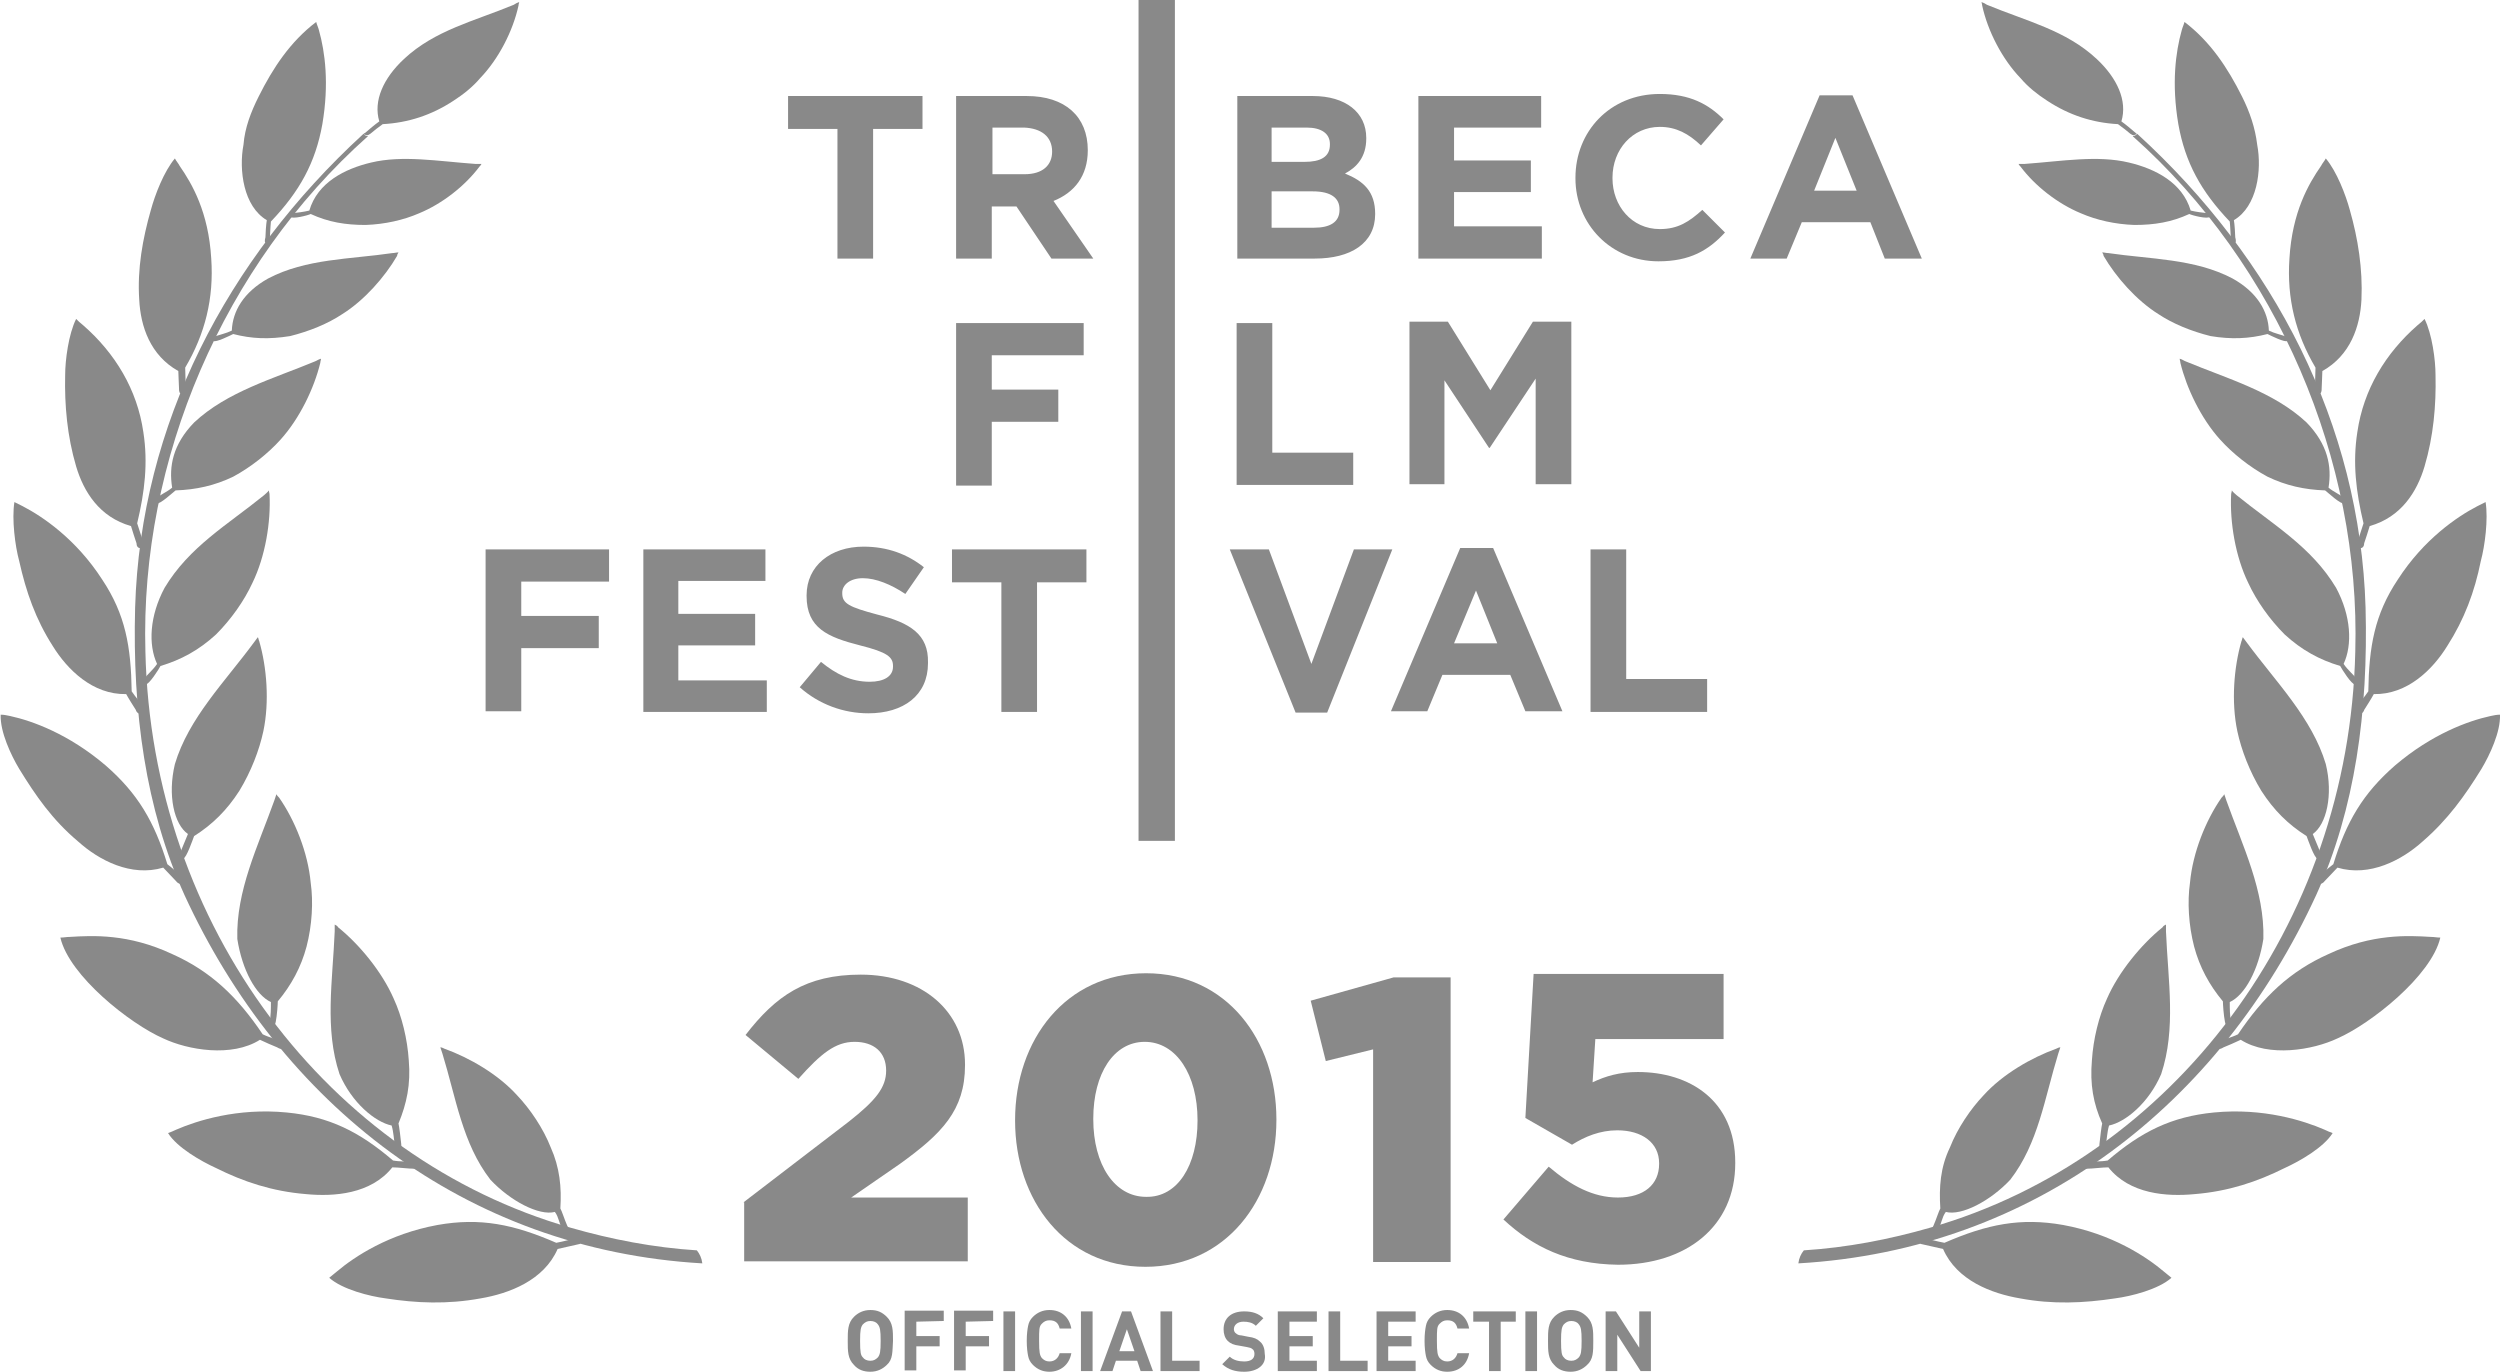 <?xml version="1.0" encoding="utf-8"?>
<!-- Generator: Adobe Illustrator 19.0.1, SVG Export Plug-In . SVG Version: 6.00 Build 0)  -->
<!DOCTYPE svg PUBLIC "-//W3C//DTD SVG 1.1//EN" "http://www.w3.org/Graphics/SVG/1.1/DTD/svg11.dtd">
<svg version="1.1" id="Logo_OUTLINES" xmlns="http://www.w3.org/2000/svg" xmlns:xlink="http://www.w3.org/1999/xlink" x="0px"
	 y="0px" viewBox="1448.2 295.6 364.5 200" style="enable-background:new 1448.2 295.6 364.5 200;" xml:space="preserve">
<style type="text/css">
	.st0{fill:#898989;}
</style>
<path class="st0" d="M1570.3,333.3h5.2v-18.9h7.2v-4.8h-19.6v4.8h7.2L1570.3,333.3L1570.3,333.3z M1606.8,317.5L1606.8,317.5
	c0-4.9-3.3-7.9-8.9-7.9h-10.3v23.7h5.2v-7.6h3.6l5.1,7.6h6.1l-5.8-8.4C1604.8,323.7,1606.8,321.3,1606.8,317.5z M1601.6,317.7
	c0,2-1.4,3.3-4,3.3h-4.7v-6.8h4.6C1600,314.3,1601.6,315.5,1601.6,317.7L1601.6,317.7L1601.6,317.7z M1648.7,326.8L1648.7,326.8
	c0-3.3-1.7-4.8-4.4-5.9c1.7-0.9,3.1-2.4,3.1-5.1v-0.1c0-3.7-3-6.1-7.8-6.1h-11v23.7h11.3C1645.1,333.3,1648.7,331.1,1648.7,326.8z
	 M1633.6,314.2h5.1c2.2,0,3.4,0.9,3.4,2.4v0.1c0,1.8-1.4,2.5-3.7,2.5h-4.8V314.2z M1633.6,323.5h6c2.7,0,3.9,1,3.9,2.6v0.1
	c0,1.8-1.4,2.6-3.7,2.6h-6.2V323.5z M1673,328.6h-12.8v-5h11.2V319h-11.2v-4.8h12.7v-4.6H1655v23.7h18V328.6z M1690,333.7
	c4.6,0,7.3-1.6,9.7-4.2l-3.3-3.3c-1.9,1.7-3.5,2.8-6.2,2.8c-4.1,0-6.9-3.4-6.9-7.4v-0.1c0-4.1,2.9-7.4,6.9-7.4c2.4,0,4.2,1,6,2.7
	l3.3-3.8c-2.2-2.2-4.9-3.7-9.3-3.7c-7.3,0-12.3,5.5-12.3,12.2v0.1C1677.9,328.3,1683.1,333.7,1690,333.7z M1723,333.3h5.4
	l-10.1-23.8h-4.8l-10.1,23.8h5.3l2.2-5.3h10L1723,333.3z M1712.7,323.4l3.1-7.7l3.1,7.7H1712.7z M1592.8,357.1h9.7v-4.7h-9.7v-5
	h13.4v-4.7h-18.6v23.7h5.2V357.1z M1628.5,342.6v23.7h17v-4.7h-11.8v-18.9H1628.5z M1658.7,350.9l6.6,10h0.1l6.7-10.1v15.4h5.2
	v-23.7h-5.6l-6.2,10l-6.2-10h-5.6v23.7h5.1V350.9z M1519,399.3h5.2v-9.2h11.3v-4.7h-11.3v-5h12.8v-4.7h-18V399.3z M1547.1,389.7
	h11.2v-4.6h-11.2v-4.8h12.7v-4.6h-17.8v23.7h18v-4.6h-12.9V389.7L1547.1,389.7z M1576.1,385.2c-4.1-1.1-5.1-1.6-5.1-3.1V382
	c0-1.1,1.1-2.1,3-2.1s4.1,0.9,6.2,2.3l2.7-3.9c-2.4-1.9-5.3-3-8.8-3c-4.8,0-8.3,2.8-8.3,7.1v0.1c0,4.7,3.1,6,7.8,7.2
	c4,1,4.8,1.7,4.8,3v0.1c0,1.4-1.3,2.2-3.4,2.2c-2.7,0-4.9-1.1-7.1-2.9l-3.1,3.7c2.8,2.5,6.4,3.8,10,3.8c5.1,0,8.7-2.6,8.7-7.3v-0.1
	C1583.6,388.1,1580.9,386.4,1576.1,385.2z M1587,380.5h7.2v18.9h5.2v-18.9h7.2v-4.8H1587V380.5z M1641.7,399.5l9.5-23.8h-5.6
	l-6.2,16.7l-6.2-16.7h-5.7l9.6,23.8H1641.7z M1668.4,394l2.2,5.3h5.4l-10.1-23.8h-4.8l-10.1,23.8h5.3l2.2-5.3H1668.4z M1663.4,381.7
	l3.1,7.7h-6.3L1663.4,381.7z M1697.1,394.6h-11.8v-18.9h-5.2v23.7h17V394.6L1697.1,394.6z M1614.2,418.2h5.3V295.6h-5.3V418.2z"/>
<g>
	<path class="st0" d="M1550.6,479.8c-34.6-2-61.5-23.3-75.5-53.7c-5.7-12.6-7.6-26.8-7.2-41.9c0.8-26.8,13.4-50.8,33.2-69
		c0.1-0.1,0.1-0.1,0.2,0c0.1,0.1,0.2,0.2,0.4,0.2c0.1,0,0.2,0,0.1,0.1c-21,18.7-33.2,47.1-32.4,75.1c0.9,40,26.7,73.9,62,84
		c5.9,1.7,12.1,2.9,18.4,3.3C1550.2,478.4,1550.5,479,1550.6,479.8z"/>
	<g>
		<path class="st0" d="M1459.6,418.3c3,2.7,7.7,5.2,12.4,3.8c0.3,0.3,1.7,1.8,1.9,2c0.2,0.3,0.7,0.5,1,0.3c0.2-0.1,0.3-0.4,0.1-0.7
			c-0.7-0.7-1.5-1.4-2.4-2.1c-1.9-6.2-4.3-10.3-9-14.4c-5.4-4.6-10.7-6.5-13.9-7.2c-0.5-0.1-0.9-0.2-1.4-0.2
			c-0.1,2.5,1.5,5.9,2.7,7.9C1453.4,411.6,1455.8,415.1,1459.6,418.3z"/>
		<path class="st0" d="M1493.5,326.8c-0.4,0.2-2.7,0.8-3,0.4c-0.1-0.1,0-0.5,0.2-0.5c0.9-0.1,1.8-0.2,2.6-0.4c1.2-4.1,5.2-6.1,9-7
			c4.6-1.1,9.7-0.2,15.2,0.2c0.3,0,0.6,0,0.9,0c-0.1,0.2-0.2,0.3-0.3,0.4c-2.1,2.8-5.4,5.4-8.8,6.8c-2.3,1-5,1.6-7.8,1.7
			C1498.6,328.4,1496.1,328,1493.5,326.8z"/>
		<path class="st0" d="M1501.7,315.3c0.2,0,0.2,0,0.5-0.2c0.6-0.5,1.1-0.9,1.8-1.4c3.7-0.2,7.1-1.3,10.3-3.4c1.4-0.9,2.8-2,3.9-3.3
			c2.7-2.8,4.8-6.9,5.6-10.6c0-0.2,0.1-0.4,0.1-0.5c-0.3,0.1-0.5,0.2-0.8,0.4c-5.8,2.4-11.5,3.7-16,7.9c-3,2.8-4.5,6.1-3.6,9.1
			c-0.7,0.5-1.4,1.1-2.1,1.7C1501,315.1,1501.4,315.3,1501.7,315.3z"/>
		<path class="st0" d="M1482.2,344.3c-0.4,0.2-2.6,1.3-2.9,1c-0.2-0.1-0.1-0.5,0.1-0.6c0.8-0.3,1.8-0.5,2.6-0.9
			c0.1-2.8,1.7-5.6,5.3-7.6c5.5-2.9,12-2.8,18.1-3.7c0.3,0,0.6-0.1,0.9-0.1c-0.1,0.2-0.2,0.3-0.2,0.5c-1.8,3.1-4.8,6.5-8,8.5
			c-2.1,1.4-4.8,2.5-7.6,3.2C1487.4,345.1,1484.9,345,1482.2,344.3z"/>
		<path class="st0" d="M1455.9,389.8c2.1,3.4,5.8,7.1,10.7,7c0.2,0.4,1.2,2,1.4,2.3c0.1,0.4,0.5,0.7,0.9,0.5
			c0.2-0.1,0.4-0.3,0.3-0.7c-0.5-0.9-1.2-1.6-1.8-2.5c-0.1-6.5-0.9-11.2-4.3-16.3c-3.8-5.9-8.7-9.2-11.6-10.7
			c-0.4-0.2-0.8-0.4-1.2-0.6c-0.4,2.5,0.1,6.4,0.7,8.6C1452,381.9,1453.4,385.9,1455.9,389.8z"/>
		<path class="st0" d="M1459.3,363.6c1.1,3.7,3.4,7.4,8,8.7c0.1,0.4,0.7,2.2,0.8,2.5c0,0.4,0.2,0.8,0.7,0.7c0.2,0,0.4-0.2,0.4-0.5
			c-0.3-1-0.7-2.1-1-3.1c1.1-4.6,1.6-8.8,0.9-13.3c-0.9-6.2-4.1-11.5-8.8-15.6c-0.4-0.3-0.7-0.6-1-0.9c-1.1,2.2-1.6,6-1.6,8.2
			C1457.6,354.7,1458,359.2,1459.3,363.6z"/>
		<path class="st0" d="M1468.5,339.3c0.2,3.9,1.6,8.1,5.7,10.4c0,0.4,0.1,2.3,0.1,2.5c0,0.4,0,0.8,0.5,0.9c0.2,0,0.4,0,0.5-0.4
			c0-1-0.1-2.5-0.1-3.5c2.9-4.9,4.2-10.1,3.8-15.9c-0.4-6.8-2.8-10.9-4.6-13.5c-0.2-0.4-0.5-0.7-0.7-1.1c-1.6,1.9-2.9,5.3-3.5,7.5
			C1469,330.4,1468.2,334.8,1468.5,339.3z"/>
		<path class="st0" d="M1483.7,316.7c-0.7,3.7,0,9,3.4,11c-0.1,0.5-0.2,2.1-0.2,2.5c-0.1,0.4-0.2,0.8,0.2,0.9c0.2,0,0.3,0,0.4-0.3
			c0.1-1,0.1-1.9,0.2-2.9c4.2-4.4,6.5-8.6,7.5-14.2c1-5.9,0.4-10.5-0.5-13.7c-0.1-0.4-0.3-0.8-0.4-1.2c-3.8,2.9-6.3,6.7-8.4,10.9
			C1484.8,311.9,1483.9,314.2,1483.7,316.7z"/>
		<path class="st0" d="M1473.8,367.1c-0.4,0.3-2.3,2.1-2.8,1.9c-0.2-0.1-0.3-0.6-0.1-0.7c0.7-0.6,1.7-1,2.4-1.6
			c-0.5-3.1,0.1-6.3,3.2-9.5c4.8-4.5,11.6-6.4,17.6-8.9c0.3-0.1,0.5-0.3,0.9-0.4c0,0.2-0.1,0.4-0.1,0.6c-0.9,3.7-3,8.1-5.8,11.2
			c-1.8,2-4.3,4-6.9,5.4C1479.5,366.4,1476.8,367,1473.8,367.1z"/>
		<path class="st0" d="M1471.6,392.7c-0.2,0.4-1.7,2.8-2.2,2.7c-0.2,0-0.5-0.5-0.3-0.7c0.6-0.8,1.4-1.4,2-2.3
			c-1.3-2.8-1.1-7,1.1-11.1c3.6-6,9.2-9.2,14.5-13.5c0.2-0.2,0.5-0.4,0.7-0.7c0,0.2,0.1,0.4,0.1,0.6c0.2,4-0.6,9-2.5,12.9
			c-1.2,2.6-3.1,5.3-5.3,7.5C1477.2,390.4,1474.6,391.8,1471.6,392.7z"/>
		<path class="st0" d="M1476.5,417.5c-0.2,0.5-1.1,3.2-1.6,3.3c-0.2,0-0.6-0.4-0.5-0.7c0.4-0.9,0.8-2,1.2-2.9c-2-1.4-3-5.6-1.9-10.2
			c2-6.7,7.3-12,11.5-17.7c0.2-0.3,0.4-0.5,0.6-0.8c0.1,0.2,0.1,0.4,0.2,0.6c1.1,3.8,1.5,8.8,0.6,13.1c-0.6,2.8-1.8,5.9-3.5,8.7
			C1481.3,413.7,1479.2,415.8,1476.5,417.5z"/>
		<path class="st0" d="M1472,447c3.6,1.7,10,2.8,14.1,0.2c0.4,0.2,2.2,1,2.5,1.1c0.3,0.2,0.8,0.4,1,0c0.1-0.2,0.2-0.4-0.1-0.7
			c-0.9-0.5-2-0.7-3-1.2c-3.7-5.5-7.6-9.2-13.2-11.7c-6.4-3-11.6-2.7-14.9-2.5c-0.5,0-0.9,0.1-1.4,0.1
			C1458.3,437.9,1467.2,444.9,1472,447z"/>
		<path class="st0" d="M1488.7,441.6c0,0.4-0.1,2-0.3,3c-0.1,0.3-0.1,0.7-0.5,0.6c-0.2,0-0.4-0.4-0.4-0.5c0.2-1,0.2-2.1,0.2-3
			c-2.2-1-4.2-4.7-4.9-9.2c-0.2-7,3-13.5,5.4-20.2c0.1-0.3,0.2-0.6,0.3-0.9c0.1,0.2,0.2,0.3,0.4,0.5c2.3,3.3,4.2,8,4.6,12.4
			c0.4,2.8,0.2,6.2-0.6,9.3C1492.1,436.6,1490.7,439.2,1488.7,441.6z"/>
		<path class="st0" d="M1492.8,469.7c4.1,0.4,9.5,0,12.6-3.9c0.9,0,2.3,0.2,3.2,0.2c0.2,0,0.4-0.2,0.5-0.4c0-0.2,0-0.4-0.5-0.6
			c-1-0.1-2,0-3.1-0.2c-4.9-4.2-9.3-6.4-15.5-7c-7.2-0.7-13.1,1.2-16.1,2.5c-0.4,0.2-0.9,0.4-1.2,0.5c1.3,2.1,4.8,4.1,7,5.1
			C1483.7,467.9,1487.9,469.3,1492.8,469.7z"/>
		<path class="st0" d="M1506.3,459.4c0.1,0.4,0.3,2,0.4,3c0,0.3,0.1,0.7-0.4,0.7c-0.2,0-0.5-0.2-0.5-0.4c-0.2-1-0.2-2-0.5-3
			c-2.4-0.5-5.8-3.3-7.6-7.5c-2.2-6.6-1-13.6-0.7-20.8c0-0.3,0-0.6,0-1c0.2,0.1,0.4,0.2,0.5,0.4c3.1,2.5,6.4,6.5,8.1,10.4
			c1.2,2.6,2,5.9,2.2,9C1508.1,453.7,1507.5,456.5,1506.3,459.4z"/>
		<path class="st0" d="M1529.9,471.8c0.2,0.3,0.6,1.6,1,2.5c0.1,0.2,0.3,0.6-0.1,0.7c-0.2,0.1-0.5,0-0.6-0.2
			c-0.5-0.8-0.5-1.7-1.1-2.5c-2.3,0.6-6.5-1.6-9.4-4.7c-4.1-5.3-5-11.9-7-18.4c-0.1-0.3-0.2-0.6-0.3-0.9c0.2,0,0.4,0.1,0.6,0.2
			c3.6,1.3,7.8,3.7,10.6,6.8c1.9,2,3.8,4.8,4.9,7.6C1529.8,465.8,1530.1,468.7,1529.9,471.8z"/>
		<path class="st0" d="M1518.3,484.9c4.1-0.7,9.2-2.6,11.2-7.2c0.8-0.2,2.3-0.5,3.1-0.7c0.2,0,0.4-0.3,0.4-0.5
			c0-0.2-0.2-0.4-0.6-0.4c-1,0.2-2,0.5-3.1,0.7c-6.2-2.7-11.1-3.7-17.3-2.6c-7.1,1.3-12.1,4.6-14.7,6.8c-0.4,0.3-0.7,0.6-1.1,0.9
			c1.9,1.7,5.9,2.7,8.2,3C1508.9,485.6,1513.4,485.8,1518.3,484.9z"/>
	</g>
</g>
<g>
	<path class="st0" d="M1710.4,479.8c34.6-2,61.5-23.3,75.5-53.7c5.7-12.6,7.6-26.8,7.2-41.9c-0.8-26.8-13.4-50.9-33.2-69
		c-0.1-0.1-0.1-0.1-0.2,0c-0.1,0.1-0.2,0.2-0.4,0.2c-0.1,0-0.2,0-0.1,0.1c21,18.7,33.2,47.1,32.4,75.1c-0.9,40-26.7,73.9-62,84
		c-5.9,1.7-12.1,2.9-18.4,3.3C1710.8,478.4,1710.5,479,1710.4,479.8z"/>
	<g>
		<path class="st0" d="M1801.4,418.3c-3,2.7-7.7,5.2-12.4,3.8c-0.3,0.3-1.7,1.8-1.9,2c-0.2,0.3-0.7,0.5-1,0.3
			c-0.2-0.1-0.3-0.4-0.1-0.7c0.7-0.7,1.5-1.4,2.4-2.1c1.9-6.2,4.3-10.3,9-14.4c5.4-4.6,10.7-6.5,13.9-7.2c0.5-0.1,0.9-0.2,1.4-0.2
			c0.1,2.5-1.5,5.9-2.7,7.9C1807.6,411.6,1805.1,415.1,1801.4,418.3z"/>
		<path class="st0" d="M1767.4,326.8c0.4,0.2,2.7,0.8,3,0.4c0.1-0.1,0-0.5-0.2-0.5c-0.9-0.1-1.8-0.2-2.6-0.4c-1.2-4.1-5.2-6.1-9-7
			c-4.6-1.1-9.7-0.2-15.2,0.2c-0.3,0-0.6,0-0.9,0c0.1,0.2,0.2,0.3,0.3,0.4c2.1,2.8,5.4,5.4,8.8,6.8c2.3,1,5,1.6,7.8,1.7
			C1762.3,328.4,1764.8,328,1767.4,326.8z"/>
		<path class="st0" d="M1759.3,315.3c-0.2,0-0.2,0-0.5-0.2c-0.6-0.5-1.1-0.9-1.8-1.4c-3.7-0.2-7.1-1.3-10.3-3.4
			c-1.4-0.9-2.8-2-3.9-3.3c-2.7-2.8-4.8-6.9-5.6-10.6c0-0.2-0.1-0.4-0.1-0.5c0.3,0.1,0.5,0.2,0.8,0.4c5.8,2.4,11.5,3.7,16,7.9
			c3,2.8,4.5,6.1,3.6,9.1c0.7,0.5,1.4,1.1,2.1,1.7C1759.9,315.1,1759.5,315.3,1759.3,315.3z"/>
		<path class="st0" d="M1778.8,344.3c0.4,0.2,2.6,1.3,2.9,1c0.2-0.1,0.1-0.5-0.1-0.6c-0.8-0.3-1.8-0.5-2.6-0.9
			c-0.1-2.8-1.7-5.6-5.3-7.6c-5.5-2.9-12-2.8-18.1-3.7c-0.3,0-0.6-0.1-0.9-0.1c0.1,0.2,0.2,0.3,0.2,0.5c1.8,3.1,4.8,6.5,8,8.5
			c2.1,1.4,4.8,2.5,7.6,3.2C1773.5,345.1,1776.1,345,1778.8,344.3z"/>
		<path class="st0" d="M1805,389.8c-2.1,3.4-5.8,7.1-10.7,7c-0.2,0.4-1.2,2-1.4,2.3c-0.1,0.4-0.5,0.7-0.9,0.5
			c-0.2-0.1-0.4-0.3-0.3-0.7c0.5-0.9,1.2-1.6,1.8-2.5c0.1-6.5,0.9-11.2,4.3-16.3c3.8-5.9,8.7-9.2,11.6-10.7c0.4-0.2,0.8-0.4,1.2-0.6
			c0.4,2.5-0.1,6.4-0.7,8.6C1809,381.9,1807.5,385.9,1805,389.8z"/>
		<path class="st0" d="M1801.7,363.6c-1.1,3.7-3.4,7.4-8,8.7c-0.1,0.4-0.7,2.2-0.8,2.5c0,0.4-0.2,0.8-0.7,0.7
			c-0.2,0-0.4-0.2-0.4-0.5c0.3-1,0.7-2.1,1-3.1c-1.1-4.6-1.6-8.8-0.9-13.3c0.9-6.2,4.1-11.5,8.8-15.6c0.4-0.3,0.7-0.6,1-0.9
			c1.1,2.2,1.6,6,1.6,8.2C1803.4,354.7,1803,359.2,1801.7,363.6z"/>
		<path class="st0" d="M1792.5,339.3c-0.2,3.9-1.6,8.1-5.7,10.4c0,0.4-0.1,2.3-0.1,2.5c0,0.4,0,0.8-0.5,0.9c-0.2,0-0.4,0-0.5-0.4
			c0-1,0.1-2.5,0.1-3.5c-2.9-4.9-4.2-10.1-3.8-15.9c0.4-6.8,2.8-10.9,4.6-13.5c0.2-0.4,0.5-0.7,0.7-1.1c1.6,1.9,2.9,5.3,3.5,7.5
			C1792,330.4,1792.7,334.8,1792.5,339.3z"/>
		<path class="st0" d="M1777.3,316.7c0.7,3.7,0,9-3.4,11c0.1,0.5,0.2,2.1,0.2,2.5c0.1,0.4,0.2,0.8-0.2,0.9c-0.2,0-0.3,0-0.4-0.3
			c-0.1-1-0.1-1.9-0.2-2.9c-4.2-4.4-6.5-8.6-7.5-14.2c-1-5.9-0.4-10.5,0.5-13.7c0.1-0.4,0.3-0.8,0.4-1.2c3.8,2.9,6.3,6.7,8.4,10.9
			C1776.2,311.9,1777,314.2,1777.3,316.7z"/>
		<path class="st0" d="M1787.2,367.1c0.4,0.3,2.3,2.1,2.8,1.9c0.2-0.1,0.3-0.6,0.1-0.7c-0.7-0.6-1.7-1-2.4-1.6
			c0.5-3.1-0.1-6.3-3.2-9.5c-4.8-4.5-11.6-6.4-17.6-8.9c-0.3-0.1-0.5-0.3-0.9-0.4c0,0.2,0.1,0.4,0.1,0.6c0.9,3.7,3,8.1,5.8,11.2
			c1.8,2,4.3,4,6.9,5.4C1781.5,366.4,1784.2,367,1787.2,367.1z"/>
		<path class="st0" d="M1789.4,392.7c0.2,0.4,1.7,2.8,2.2,2.7c0.2,0,0.5-0.5,0.3-0.7c-0.6-0.8-1.4-1.4-2-2.3c1.3-2.8,1.1-7-1.1-11.1
			c-3.6-6-9.2-9.2-14.5-13.5c-0.2-0.2-0.5-0.4-0.7-0.7c0,0.2-0.1,0.4-0.1,0.6c-0.2,4,0.6,9,2.5,12.9c1.2,2.6,3.1,5.3,5.3,7.5
			C1783.8,390.4,1786.4,391.8,1789.4,392.7z"/>
		<path class="st0" d="M1784.5,417.5c0.2,0.5,1.1,3.2,1.6,3.3c0.2,0,0.6-0.4,0.5-0.7c-0.4-0.9-0.8-2-1.2-2.9c2-1.4,3-5.7,1.9-10.2
			c-2-6.7-7.3-12-11.5-17.7c-0.2-0.3-0.4-0.5-0.6-0.8c-0.1,0.2-0.1,0.4-0.2,0.6c-1.1,3.8-1.5,8.8-0.6,13.1c0.6,2.8,1.8,5.9,3.5,8.7
			C1779.7,413.7,1781.8,415.8,1784.5,417.5z"/>
		<path class="st0" d="M1789,447c-3.6,1.7-10,2.8-14.1,0.2c-0.4,0.2-2.2,1-2.5,1.1c-0.3,0.2-0.8,0.4-1,0c-0.1-0.2-0.2-0.4,0.1-0.7
			c0.9-0.5,2-0.7,3-1.2c3.7-5.5,7.6-9.2,13.2-11.7c6.4-3,11.6-2.7,14.9-2.5c0.5,0,0.9,0.1,1.4,0.1
			C1802.7,437.9,1793.8,444.9,1789,447z"/>
		<path class="st0" d="M1772.3,441.6c0,0.4,0.1,2,0.3,3c0.1,0.3,0.1,0.7,0.5,0.6c0.2,0,0.4-0.4,0.4-0.5c-0.2-1-0.2-2.1-0.2-3
			c2.2-1,4.2-4.7,4.9-9.2c0.2-7-3-13.5-5.4-20.2c-0.1-0.3-0.2-0.6-0.3-0.9c-0.1,0.2-0.2,0.3-0.4,0.5c-2.3,3.3-4.2,8-4.6,12.4
			c-0.4,2.8-0.2,6.2,0.6,9.3C1768.9,436.6,1770.3,439.2,1772.3,441.6z"/>
		<path class="st0" d="M1768.2,469.7c-4.1,0.4-9.5,0-12.6-3.9c-0.9,0-2.3,0.2-3.2,0.2c-0.2,0-0.4-0.2-0.5-0.4c0-0.2,0-0.4,0.5-0.6
			c1-0.1,2,0,3.1-0.2c4.9-4.2,9.3-6.4,15.5-7c7.2-0.7,13.1,1.2,16.1,2.5c0.4,0.2,0.9,0.4,1.2,0.5c-1.3,2.1-4.8,4.1-7,5.1
			C1777.3,467.9,1773.1,469.3,1768.2,469.7z"/>
		<path class="st0" d="M1754.7,459.4c-0.1,0.4-0.3,2-0.4,3c0,0.3-0.1,0.7,0.4,0.7c0.2,0,0.5-0.2,0.5-0.4c0.2-1,0.2-2,0.5-3
			c2.4-0.5,5.8-3.3,7.6-7.5c2.2-6.6,1-13.6,0.7-20.8c0-0.3,0-0.6,0-1c-0.2,0.1-0.4,0.2-0.5,0.4c-3.1,2.5-6.4,6.5-8.1,10.4
			c-1.2,2.6-2,5.9-2.2,9C1752.9,453.7,1753.4,456.5,1754.7,459.4z"/>
		<path class="st0" d="M1731.1,471.8c-0.2,0.3-0.6,1.6-1,2.5c-0.1,0.2-0.3,0.6,0.1,0.7c0.2,0.1,0.5,0,0.6-0.2
			c0.5-0.8,0.5-1.7,1.1-2.5c2.3,0.6,6.5-1.6,9.4-4.7c4.1-5.3,5-11.9,7-18.4c0.1-0.3,0.2-0.6,0.3-0.9c-0.2,0-0.4,0.1-0.6,0.2
			c-3.6,1.3-7.8,3.7-10.6,6.8c-1.9,2-3.8,4.8-4.9,7.6C1731.1,465.8,1730.9,468.7,1731.1,471.8z"/>
		<path class="st0" d="M1742.7,484.9c-4.1-0.7-9.2-2.6-11.2-7.2c-0.8-0.2-2.3-0.5-3.1-0.7c-0.2,0-0.4-0.3-0.4-0.5
			c0-0.2,0.2-0.4,0.6-0.4c1,0.2,2,0.5,3.1,0.7c6.2-2.7,11.1-3.7,17.3-2.6c7.1,1.3,12.1,4.6,14.7,6.8c0.4,0.3,0.7,0.6,1.1,0.9
			c-1.9,1.7-5.9,2.7-8.2,3C1752,485.6,1747.5,485.8,1742.7,484.9z"/>
	</g>
</g>
<path class="st0" d="M1556.6,470.9l15.4-11.8c3.8-3,5.4-4.9,5.4-7.4c0-2.7-1.8-4.2-4.6-4.2c-2.8,0-4.9,1.7-8.2,5.4l-7.7-6.4
	c4.4-5.7,8.8-8.8,16.8-8.8c9,0,15.2,5.4,15.2,13.1v0.1c0,6.6-3.4,10-9.5,14.4l-7.1,4.9h17v9.3h-32.6V470.9z"/>
<path class="st0" d="M1596.2,459v-0.1c0-11.7,7.4-21.4,19.1-21.4s19,9.7,19,21.3v0.1c0,11.7-7.4,21.4-19.1,21.4
	C1603.5,480.3,1596.2,470.6,1596.2,459z M1622.8,459v-0.1c0-6.6-3.1-11.4-7.7-11.4c-4.5,0-7.5,4.6-7.5,11.2v0.1
	c0,6.6,3.1,11.3,7.7,11.3C1619.9,470.2,1622.8,465.5,1622.8,459z"/>
<path class="st0" d="M1648.4,448.6l-6.9,1.7l-2.2-8.8l12.1-3.4h8.3v41.5h-11.3L1648.4,448.6L1648.4,448.6z"/>
<g>
	<path class="st0" d="M1577.5,494.6c-0.6,0.6-1.4,1-2.4,1c-1,0-1.8-0.3-2.4-1c-0.9-0.9-0.9-2-0.9-3.5c0-1.5,0-2.6,0.9-3.5
		c0.6-0.6,1.4-1,2.4-1s1.7,0.3,2.4,1c0.9,0.9,0.9,2,0.9,3.5C1578.3,492.7,1578.4,493.8,1577.5,494.6z M1576.2,488.7
		c-0.2-0.3-0.6-0.5-1.1-0.5s-0.8,0.2-1.1,0.5c-0.3,0.4-0.4,0.8-0.4,2.4c0,1.7,0.1,2.1,0.4,2.4c0.2,0.3,0.6,0.5,1.1,0.5
		s0.8-0.2,1.1-0.5c0.3-0.4,0.4-0.8,0.4-2.4C1576.6,489.5,1576.5,489.1,1576.2,488.7z"/>
	<path class="st0" d="M1581.8,488.3v2.1h3.4v1.5h-3.4v3.5h-1.7v-8.7h5.7v1.5L1581.8,488.3L1581.8,488.3z"/>
	<path class="st0" d="M1589,488.3v2.1h3.4v1.5h-3.4v3.5h-1.7v-8.7h5.7v1.5L1589,488.3L1589,488.3z"/>
	<path class="st0" d="M1594.5,495.5v-8.7h1.7v8.7H1594.5z"/>
	<path class="st0" d="M1601.2,495.6c-0.9,0-1.7-0.3-2.4-1c-0.4-0.4-0.6-0.8-0.7-1.3c-0.1-0.5-0.2-1.2-0.2-2.2s0.1-1.7,0.2-2.2
		c0.1-0.5,0.3-0.9,0.7-1.3c0.6-0.6,1.4-1,2.4-1c1.7,0,2.9,1,3.2,2.7h-1.7c-0.2-0.8-0.6-1.2-1.5-1.2c-0.5,0-0.8,0.2-1.1,0.5
		c-0.4,0.4-0.4,0.8-0.4,2.5s0.1,2.1,0.4,2.5c0.3,0.3,0.6,0.5,1.1,0.5c0.8,0,1.3-0.5,1.5-1.2h1.7
		C1604.1,494.6,1602.8,495.6,1601.2,495.6z"/>
	<path class="st0" d="M1605.8,495.5v-8.7h1.7v8.7H1605.8z"/>
	<path class="st0" d="M1614.5,495.5l-0.5-1.5h-3.1l-0.5,1.5h-1.8l3.2-8.7h1.3l3.2,8.7H1614.5z M1612.5,489.4l-1.1,3.2h2.2
		L1612.5,489.4z"/>
	<path class="st0" d="M1617.4,495.5v-8.7h1.7v7.2h4v1.5H1617.4z"/>
	<path class="st0" d="M1629.6,495.6c-1.3,0-2.3-0.3-3.2-1.1l1.1-1.1c0.5,0.5,1.3,0.7,2.1,0.7c1,0,1.5-0.4,1.5-1.1
		c0-0.3-0.1-0.6-0.3-0.7c-0.2-0.2-0.4-0.2-0.8-0.3l-1.1-0.2c-0.8-0.1-1.3-0.3-1.7-0.7c-0.4-0.4-0.6-1-0.6-1.7c0-1.6,1.1-2.6,3-2.6
		c1.2,0,2.1,0.3,2.8,1l-1.1,1.1c-0.5-0.5-1.2-0.6-1.8-0.6c-0.9,0-1.4,0.5-1.4,1.1c0,0.2,0.1,0.5,0.3,0.6c0.2,0.2,0.5,0.3,0.8,0.3
		l1,0.2c0.8,0.1,1.3,0.3,1.7,0.7c0.5,0.4,0.7,1.1,0.7,1.8C1632.9,494.6,1631.5,495.6,1629.6,495.6z"/>
	<path class="st0" d="M1634.5,495.5v-8.7h5.7v1.5h-4v2.1h3.4v1.5h-3.4v2.1h4v1.5L1634.5,495.5L1634.5,495.5z"/>
	<path class="st0" d="M1641.9,495.5v-8.7h1.7v7.2h4v1.5H1641.9z"/>
	<path class="st0" d="M1648.9,495.5v-8.7h5.7v1.5h-4v2.1h3.4v1.5h-3.4v2.1h4v1.5L1648.9,495.5L1648.9,495.5z"/>
	<path class="st0" d="M1659.2,495.6c-0.9,0-1.7-0.3-2.4-1c-0.4-0.4-0.6-0.8-0.7-1.3c-0.1-0.5-0.2-1.2-0.2-2.2s0.1-1.7,0.2-2.2
		c0.1-0.5,0.3-0.9,0.7-1.3c0.6-0.6,1.4-1,2.4-1c1.7,0,2.9,1,3.2,2.7h-1.7c-0.2-0.8-0.6-1.2-1.5-1.2c-0.5,0-0.8,0.2-1.1,0.5
		c-0.4,0.4-0.4,0.8-0.4,2.5s0.1,2.1,0.4,2.5c0.3,0.3,0.6,0.5,1.1,0.5c0.8,0,1.3-0.5,1.5-1.2h1.7
		C1662.1,494.6,1660.9,495.6,1659.2,495.6z"/>
	<path class="st0" d="M1667,488.3v7.2h-1.7v-7.2h-2.3v-1.5h6.2v1.5H1667z"/>
	<path class="st0" d="M1670.6,495.5v-8.7h1.7v8.7H1670.6z"/>
	<path class="st0" d="M1679.6,494.6c-0.6,0.6-1.4,1-2.4,1c-1,0-1.8-0.3-2.4-1c-0.9-0.9-0.9-2-0.9-3.5c0-1.5,0-2.6,0.9-3.5
		c0.6-0.6,1.4-1,2.4-1c1,0,1.7,0.3,2.4,1c0.9,0.9,0.9,2,0.9,3.5C1680.5,492.7,1680.5,493.8,1679.6,494.6z M1678.4,488.7
		c-0.2-0.3-0.6-0.5-1.1-0.5s-0.8,0.2-1.1,0.5c-0.3,0.4-0.4,0.8-0.4,2.4c0,1.7,0.1,2.1,0.4,2.4c0.2,0.3,0.6,0.5,1.1,0.5
		c0.5,0,0.8-0.2,1.1-0.5c0.3-0.4,0.4-0.8,0.4-2.4C1678.8,489.5,1678.7,489.1,1678.4,488.7z"/>
	<path class="st0" d="M1687.4,495.5l-3.4-5.3v5.3h-1.7v-8.7h1.5l3.4,5.3v-5.3h1.7v8.7H1687.4z"/>
</g>
<g>
	<path class="st0" d="M1667.4,473.4l6.6-7.7c3.3,2.8,6.5,4.5,10.1,4.5c3.8,0,6-1.9,6-4.9v-0.1c0-3-2.5-4.8-6.1-4.8
		c-2.5,0-4.7,0.9-6.6,2.1l-6.8-3.9l1.2-21h27.7v9.5h-18.7l-0.4,6.3c1.9-0.9,3.9-1.5,6.6-1.5c7.5,0,14.2,4.1,14.2,13.2v0.1
		c0,9.2-7.1,14.8-17.1,14.8C1676.8,479.9,1671.7,477.4,1667.4,473.4z"/>
</g>
</svg>
